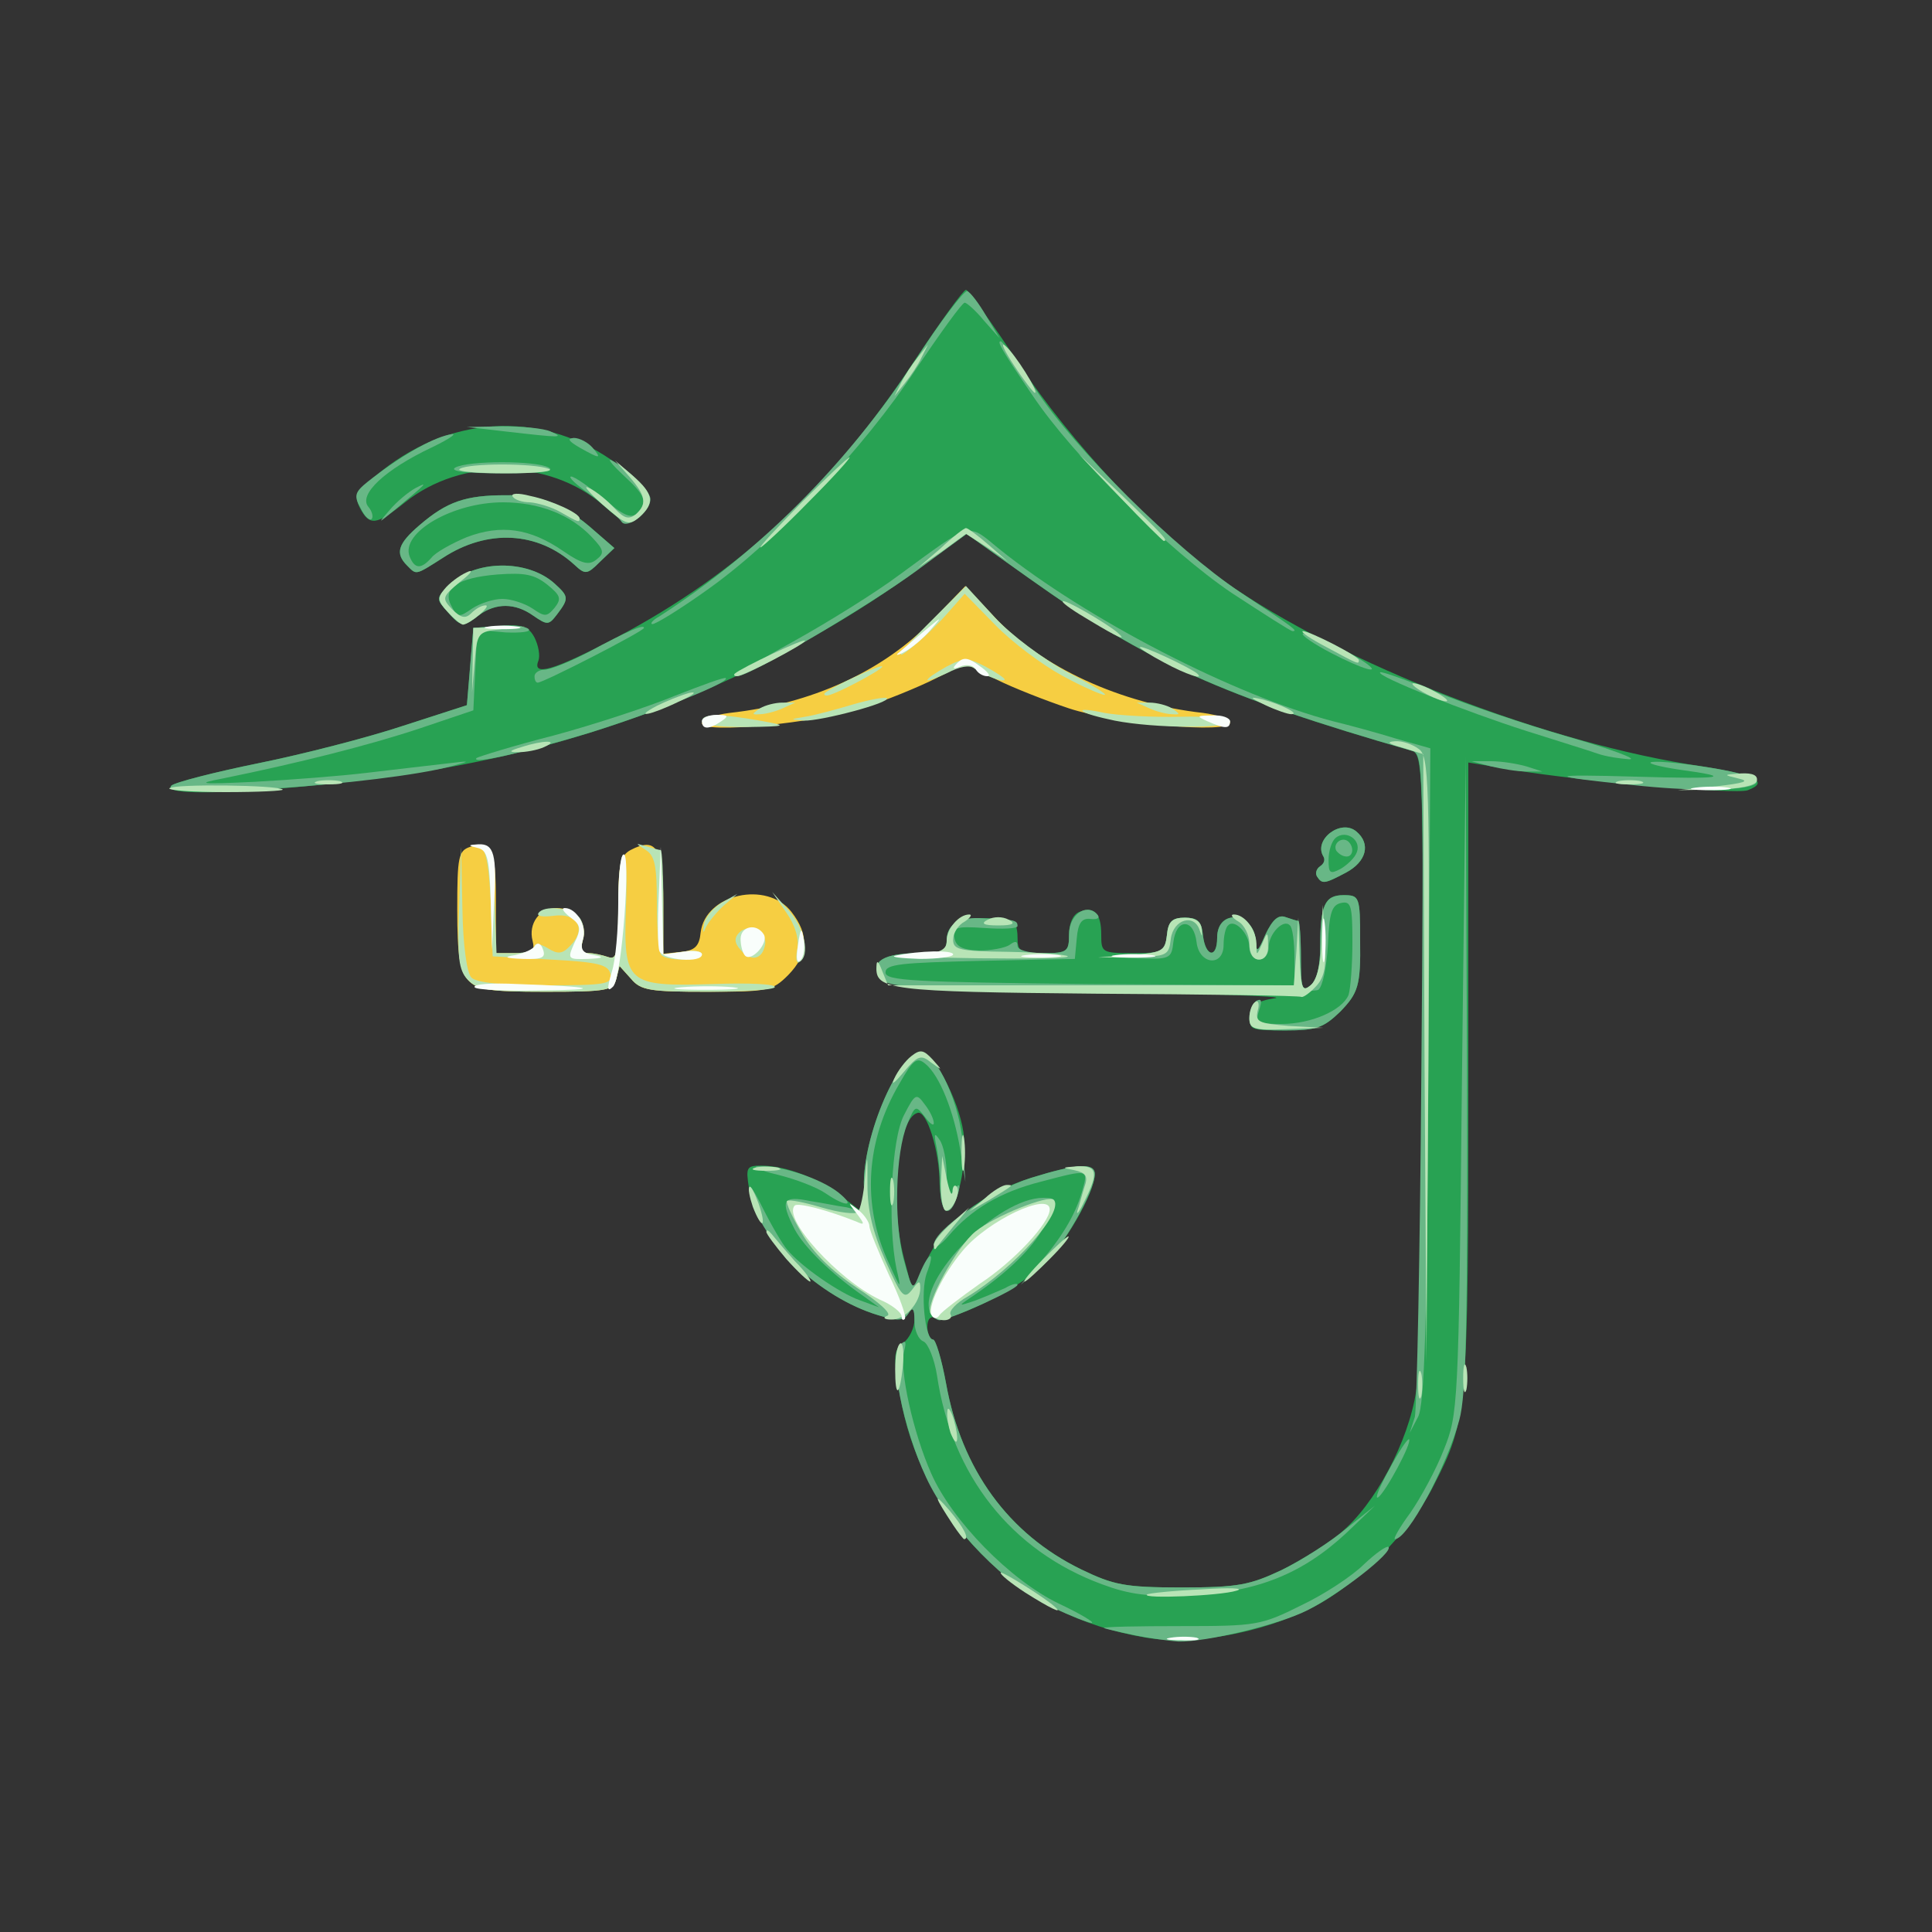 <!DOCTYPE svg PUBLIC "-//W3C//DTD SVG 20010904//EN" "http://www.w3.org/TR/2001/REC-SVG-20010904/DTD/svg10.dtd">
<svg version="1.0" xmlns="http://www.w3.org/2000/svg" width="300px" height="300px" viewBox="0 0 3000 3000" preserveAspectRatio="xMidYMid meet">
<rect x="0" y="0" width="3000" height="3000" fill="#333333" stroke="none"/>
<g id="layer101" fill="#28a253" stroke="none">
<path d="M1780 2543 c-102 -17 -186 -60 -256 -130 -66 -66 -111 -153 -127 -249 -10 -59 -10 -67 6 -79 9 -7 17 -23 17 -36 0 -18 -2 -21 -9 -10 -8 12 -16 13 -48 3 -94 -29 -187 -120 -200 -197 -5 -32 -4 -35 19 -35 39 0 90 20 128 50 l35 27 -3 -38 c-7 -72 52 -214 88 -214 20 0 58 71 66 123 7 46 -10 122 -26 122 -6 0 -10 -19 -11 -42 0 -51 -20 -114 -34 -110 -32 8 -44 141 -21 227 l13 50 21 -46 c27 -59 86 -106 163 -130 71 -22 99 -24 99 -6 0 30 -50 115 -85 146 -44 38 -141 85 -161 77 -9 -3 -14 2 -14 14 0 11 4 20 8 20 5 0 14 30 21 68 24 134 97 234 210 289 50 24 67 28 156 28 88 0 106 -4 155 -27 30 -15 72 -41 92 -58 53 -44 105 -141 117 -220 7 -39 11 -252 11 -527 0 -431 -1 -462 -17 -467 -293 -84 -413 -138 -595 -268 l-97 -69 -73 53 c-193 143 -442 252 -693 302 -179 37 -494 61 -469 36 5 -5 67 -21 136 -35 69 -14 170 -40 224 -58 l99 -32 5 -60 5 -60 42 -3 c34 -3 44 1 53 18 6 12 9 28 6 36 -10 25 24 15 121 -36 190 -100 336 -236 463 -430 40 -60 76 -110 80 -110 3 0 40 51 81 113 82 125 215 266 319 339 184 129 503 253 743 288 83 13 105 24 71 37 -18 7 -259 -14 -361 -31 l-73 -12 0 485 c0 523 -1 535 -54 638 -34 69 -119 154 -186 188 -80 41 -187 60 -260 48z"/>
<path d="M1942 1578 c2 -18 11 -24 38 -28 19 -3 -109 -7 -284 -10 -292 -5 -320 -7 -330 -23 -15 -24 6 -37 62 -37 34 0 42 -3 42 -19 0 -32 28 -41 100 -32 6 0 10 12 10 26 0 23 4 25 40 25 37 0 40 -2 40 -29 0 -17 6 -31 16 -35 23 -9 34 2 34 35 0 28 1 29 49 29 47 0 50 -2 53 -27 2 -22 8 -28 28 -28 20 0 26 6 28 28 4 33 22 36 22 3 0 -47 60 -39 60 8 1 16 4 13 15 -13 11 -23 20 -31 31 -27 9 3 18 6 20 6 2 0 4 25 4 56 0 49 2 55 15 44 10 -8 15 -30 15 -60 0 -64 7 -80 36 -80 25 0 26 2 26 70 1 71 -3 82 -31 111 -26 25 -37 29 -86 29 -53 0 -56 -1 -53 -22z"/>
<path d="M2045 1361 c-3 -5 -1 -12 5 -16 6 -4 8 -10 5 -15 -16 -26 27 -59 51 -39 23 19 16 47 -16 64 -34 18 -37 18 -45 6z"/>
<path d="M695 950 c-18 -20 -18 -21 2 -41 39 -40 122 -41 164 -3 22 20 23 23 4 48 -13 17 -15 17 -37 2 -28 -20 -58 -20 -84 -1 -25 19 -28 19 -49 -5z"/>
<path d="M632 878 c-19 -19 -14 -34 20 -63 42 -36 71 -46 133 -46 55 -1 92 14 139 56 l30 26 -22 21 c-20 20 -23 21 -40 5 -57 -52 -135 -56 -204 -11 -44 28 -41 27 -56 12z"/>
<path d="M936 784 c-83 -72 -220 -74 -307 -4 -45 36 -55 37 -70 9 -9 -18 -6 -25 23 -49 111 -95 254 -104 367 -26 61 43 71 61 46 85 -20 19 -20 19 -59 -15z"/>
</g>
<g id="layer102" fill="#68b786" stroke="none">
<path d="M1761 2539 c-24 -5 -45 -10 -47 -11 -1 -2 53 -3 120 -3 116 0 124 -1 186 -32 36 -17 80 -46 98 -64 18 -17 35 -29 38 -27 8 8 -74 72 -125 98 -45 23 -159 50 -201 49 -14 -1 -45 -5 -69 -10z"/>
<path d="M1634 2496 c-71 -33 -160 -124 -196 -202 -36 -77 -58 -188 -41 -205 9 -9 11 -7 7 9 -8 28 14 127 42 190 32 73 123 166 198 202 34 16 57 30 51 30 -5 0 -33 -11 -61 -24z"/>
<path d="M1711 2460 c-141 -52 -233 -169 -256 -324 -4 -26 -14 -50 -21 -53 -8 -3 -14 -17 -14 -32 0 -19 -3 -22 -9 -12 -8 12 -16 13 -48 3 -90 -27 -182 -114 -198 -187 -5 -21 1 -16 19 20 14 28 31 57 38 65 22 27 82 68 113 79 l30 11 -25 -18 c-49 -34 -91 -75 -106 -103 -23 -45 -19 -53 24 -44 20 3 44 8 52 9 9 1 20 5 25 8 7 4 9 -8 7 -32 -7 -73 51 -215 88 -215 25 0 61 80 65 142 l4 58 -8 -50 c-10 -60 -32 -115 -54 -133 -13 -11 -19 -7 -40 30 -53 90 -59 189 -17 279 19 42 20 43 12 9 -14 -69 -8 -202 12 -239 17 -33 19 -34 32 -16 8 10 14 23 14 29 0 5 -6 1 -14 -10 -14 -18 -15 -18 -27 11 -19 46 -21 153 -6 210 14 50 14 50 25 23 15 -36 25 -37 11 -1 -10 28 -3 103 10 103 4 0 13 30 20 68 24 134 97 234 210 289 50 24 67 28 156 28 88 0 106 -4 155 -27 31 -15 76 -44 100 -64 l45 -36 -45 43 c-68 63 -138 91 -240 96 -67 3 -96 -1 -139 -17z"/>
<path d="M2190 2349 c16 -23 40 -67 52 -98 22 -55 23 -65 28 -566 l6 -510 2 490 c1 383 -1 501 -12 540 -19 71 -80 185 -100 185 -3 0 7 -18 24 -41z"/>
<path d="M2157 2282 c15 -28 29 -49 31 -47 5 5 -37 83 -48 90 -6 4 2 -16 17 -43z"/>
<path d="M2197 2200 c3 -14 8 -251 10 -527 4 -477 3 -502 -14 -507 -295 -85 -412 -138 -595 -268 l-97 -69 -76 56 c-76 56 -261 165 -280 165 -5 0 34 -25 87 -54 54 -30 128 -76 164 -103 115 -84 105 -82 155 -41 137 110 366 228 519 268 25 6 69 18 98 27 l53 15 -3 506 c-2 386 -6 513 -16 532 l-13 25 8 -25z"/>
<path d="M1444 2037 c-19 -51 105 -177 176 -177 25 0 25 6 -3 52 -20 33 -60 70 -113 105 -16 11 -15 11 9 3 16 -6 37 -15 48 -20 10 -6 19 -8 19 -5 0 7 -106 55 -121 55 -5 0 -12 -6 -15 -13z"/>
<path d="M1611 1965 c37 -42 58 -77 69 -114 10 -36 12 -36 -64 -16 -63 16 -108 43 -143 84 -12 14 -22 21 -23 14 0 -23 90 -85 151 -104 71 -22 99 -24 99 -6 0 27 -50 114 -81 142 l-34 30 26 -30z"/>
<path d="M1460 1843 c0 -21 -3 -49 -6 -63 -4 -20 -3 -22 5 -10 6 8 11 33 11 55 0 30 3 36 10 25 11 -17 13 -10 4 14 -11 29 -24 17 -24 -21z"/>
<path d="M1282 1853 c-13 -9 -46 -22 -75 -29 -29 -7 -41 -13 -28 -13 34 -1 93 18 122 40 29 23 13 24 -19 2z"/>
<path d="M1940 1581 c0 -11 5 -23 11 -27 8 -4 9 0 4 15 -6 19 -3 21 35 21 46 0 94 -21 104 -45 3 -9 6 -46 6 -82 0 -56 -2 -64 -17 -61 -15 3 -19 15 -21 65 -2 34 -8 65 -15 70 -7 4 -160 6 -341 3 -301 -5 -330 -6 -340 -23 -15 -24 6 -37 62 -37 34 0 42 -3 42 -19 0 -26 19 -38 58 -35 48 2 52 3 52 12 0 4 -23 5 -51 3 -45 -3 -50 -1 -47 15 2 14 13 19 38 20 19 0 41 -4 48 -9 8 -6 12 -6 12 2 0 6 17 11 40 11 37 0 40 -2 40 -29 0 -30 26 -49 43 -32 6 6 2 9 -9 8 -14 -2 -20 6 -22 30 l-3 32 -147 3 c-123 3 -147 5 -147 18 0 13 43 15 318 18 l317 2 0 -43 c0 -24 -3 -47 -7 -50 -10 -11 -33 13 -33 34 0 11 -7 19 -15 19 -8 0 -15 -8 -15 -19 0 -21 -23 -45 -33 -34 -4 3 -7 17 -7 30 0 35 -38 31 -42 -4 -2 -17 -9 -28 -18 -28 -9 0 -16 11 -18 28 -3 26 -5 27 -60 25 l-57 -2 52 -3 c48 -4 52 -6 55 -31 2 -21 8 -27 28 -27 20 0 26 6 28 28 4 33 22 36 22 3 0 -47 60 -39 60 8 1 16 4 13 15 -13 11 -23 20 -31 31 -27 9 3 18 6 20 6 2 0 4 25 4 56 0 49 2 55 15 44 10 -8 15 -30 15 -60 0 -64 7 -80 36 -80 25 0 26 2 26 70 1 71 -3 82 -31 111 -26 25 -37 29 -85 29 -49 0 -56 -3 -56 -19z"/>
<path d="M2045 1361 c-3 -5 -1 -12 5 -16 6 -4 8 -10 5 -15 -16 -26 27 -59 51 -39 23 19 16 47 -16 64 -34 18 -37 18 -45 6z m62 -38 c7 -19 -17 -35 -33 -22 -6 5 -11 20 -11 34 0 21 2 23 19 14 10 -6 22 -17 25 -26z"/>
<path d="M2075 1321 c-6 -11 9 -23 19 -14 9 9 7 23 -3 23 -6 0 -12 -4 -16 -9z"/>
<path d="M266 1220 c5 -5 67 -21 136 -35 69 -14 170 -40 224 -58 l99 -32 5 -60 5 -60 39 -3 c21 -2 42 0 47 5 4 4 -12 6 -36 5 l-44 -4 -3 63 -3 62 -83 28 c-78 26 -189 54 -307 78 -42 8 -34 9 50 5 55 -3 134 -9 175 -14 41 -5 95 -11 120 -14 42 -5 43 -5 10 4 -105 28 -456 52 -434 30z"/>
<path d="M2535 1219 c-136 -14 -135 -17 5 -13 136 4 155 1 67 -11 -27 -4 -47 -9 -44 -11 3 -3 42 0 86 7 155 24 61 47 -114 28z"/>
<path d="M2315 1190 l-30 -8 30 0 c17 0 41 4 55 8 l25 8 -25 0 c-14 0 -38 -4 -55 -8z"/>
<path d="M740 1177 c3 -2 57 -19 120 -35 63 -17 148 -45 189 -62 41 -16 76 -29 78 -27 6 7 -110 53 -212 85 -99 30 -185 50 -175 39z"/>
<path d="M2480 1170 c-14 -5 -63 -20 -110 -35 -94 -30 -233 -85 -227 -91 2 -2 41 12 88 31 46 19 138 50 204 69 66 19 109 35 95 35 -14 -1 -36 -4 -50 -9z"/>
<path d="M830 1050 c0 -5 7 -10 15 -10 9 0 39 -12 68 -27 63 -34 87 -44 87 -38 0 5 -156 85 -165 85 -3 0 -5 -4 -5 -10z"/>
<path d="M2067 1014 c-27 -14 -47 -28 -44 -30 5 -5 64 23 97 45 28 20 -5 10 -53 -15z"/>
<path d="M1913 921 c-98 -66 -246 -212 -309 -306 -51 -75 -56 -85 -50 -85 3 0 27 33 53 73 62 95 218 249 318 316 86 57 91 61 82 61 -3 0 -45 -27 -94 -59z"/>
<path d="M695 950 c-18 -20 -18 -21 2 -41 39 -40 122 -41 164 -3 22 20 23 23 4 48 -13 17 -15 17 -37 2 -28 -20 -58 -20 -84 -1 -25 19 -28 19 -49 -5z m85 -20 c14 0 35 7 47 15 19 13 22 13 34 -1 11 -14 10 -19 -11 -36 -20 -16 -35 -19 -77 -16 -63 5 -87 22 -72 49 9 18 12 18 32 4 12 -8 33 -15 47 -15z"/>
<path d="M1024 957 c155 -100 290 -235 397 -397 39 -61 76 -109 81 -108 5 2 18 19 29 38 l21 35 -24 -27 c-13 -16 -27 -28 -30 -28 -4 0 -37 46 -75 102 -81 124 -219 269 -325 344 -42 30 -81 54 -85 53 -4 0 0 -6 11 -12z"/>
<path d="M632 878 c-19 -19 -14 -34 20 -63 42 -36 71 -46 133 -46 55 -1 92 14 139 56 l30 26 -22 21 c-20 20 -23 21 -40 5 -57 -52 -135 -56 -204 -11 -44 28 -41 27 -56 12z m38 -12 c6 -8 31 -22 55 -32 53 -20 98 -14 150 22 29 20 40 22 51 13 13 -10 12 -15 -7 -35 -33 -35 -82 -54 -138 -54 -78 0 -159 47 -145 84 8 20 18 20 34 2z"/>
<path d="M965 810 c-4 -6 -25 -25 -47 -41 -23 -16 -37 -29 -31 -29 5 0 28 16 50 34 30 26 43 32 52 23 17 -17 14 -27 -21 -59 -18 -17 -26 -27 -18 -23 25 13 60 48 60 60 0 20 -37 48 -45 35z"/>
<path d="M560 789 c-11 -19 -9 -25 11 -41 48 -38 98 -67 126 -73 16 -4 4 5 -27 20 -72 34 -114 73 -98 92 6 7 8 16 5 19 -3 3 -11 -4 -17 -17z"/>
<path d="M605 792 c11 -13 29 -28 40 -34 21 -11 18 -8 -30 32 -29 24 -29 24 -10 2z"/>
<path d="M707 726 c20 -11 125 -11 145 0 11 6 -14 9 -72 9 -54 0 -83 -3 -73 -9z"/>
<path d="M900 695 c-17 -10 -20 -14 -9 -15 9 0 22 7 29 15 15 18 12 18 -20 0z"/>
<path d="M785 670 l-60 -7 55 -1 c30 0 64 3 75 8 22 10 17 10 -70 0z"/>
</g>
<g id="layer103" fill="#f6ce42" stroke="none">
<path d="M727 1522 c-13 -14 -17 -39 -17 -110 0 -82 2 -91 20 -97 34 -11 40 3 40 86 l0 79 31 0 c26 0 30 -3 26 -19 -7 -27 11 -51 37 -51 30 0 49 23 41 50 -4 14 -2 20 9 20 8 0 21 3 30 6 14 5 16 -5 16 -75 0 -69 3 -82 19 -91 40 -21 51 -4 51 82 l0 79 28 -3 c21 -2 28 -9 30 -30 7 -60 103 -81 141 -32 28 36 26 66 -5 98 -25 25 -32 26 -127 26 -87 0 -102 -2 -117 -20 l-18 -20 -5 20 c-5 18 -13 20 -110 20 -88 0 -106 -3 -120 -18z"/>
<path d="M1090 1123 c0 -6 19 -13 43 -16 127 -14 237 -64 314 -143 l52 -54 46 49 c72 77 196 134 323 148 23 3 42 10 42 15 0 18 -177 2 -250 -22 -36 -12 -87 -32 -113 -45 l-48 -25 -47 24 c-26 13 -77 34 -112 45 -73 24 -250 41 -250 24z"/>
</g>
<g id="layer104" fill="#b8e4b6" stroke="none">
<path d="M1592 2473 c-23 -15 -40 -29 -38 -31 3 -2 72 41 85 54 12 11 -9 1 -47 -23z"/>
<path d="M1781 2476 c2 -2 40 -6 84 -8 44 -3 69 -2 55 2 -25 8 -147 13 -139 6z"/>
<path d="M1480 2368 c-29 -44 -32 -53 -6 -23 22 26 32 45 23 45 -1 0 -9 -10 -17 -22z"/>
<path d="M1476 2225 c-3 -9 -6 -24 -5 -33 0 -9 5 -4 10 12 9 32 6 48 -5 21z"/>
<path d="M2202 2150 c0 -19 2 -27 5 -17 2 9 2 25 0 35 -3 9 -5 1 -5 -18z"/>
<path d="M2272 2140 c0 -19 2 -27 5 -17 2 9 2 25 0 35 -3 9 -5 1 -5 -18z"/>
<path d="M1390 2126 c0 -19 3 -37 8 -40 4 -2 6 13 4 35 -5 48 -12 51 -12 5z"/>
<path d="M2212 1643 l-2 -472 -32 -10 c-22 -6 -26 -9 -12 -10 11 -1 28 5 37 12 16 11 17 49 15 482 l-3 470 -3 -472z"/>
<path d="M1378 2043 c7 -3 -13 -21 -47 -43 -39 -26 -68 -54 -86 -85 -15 -25 -25 -48 -23 -50 3 -3 27 2 54 10 27 8 52 11 56 7 4 -4 9 -27 11 -52 4 -41 4 -40 4 10 0 39 8 73 28 118 25 56 29 60 41 45 11 -15 13 -15 13 -3 0 23 -24 50 -45 49 -11 0 -14 -3 -6 -6z"/>
<path d="M1445 2040 c-9 -14 41 -105 70 -128 30 -24 113 -57 121 -49 18 18 -62 107 -133 150 -18 10 -30 23 -27 28 3 5 -2 9 -10 9 -8 0 -17 -4 -21 -10z"/>
<path d="M1221 1955 c-17 -20 -31 -39 -31 -42 0 -4 3 -3 8 3 4 5 20 24 36 42 17 17 27 32 24 32 -3 0 -20 -16 -37 -35z"/>
<path d="M1620 1955 c19 -19 36 -35 39 -35 3 0 -10 16 -29 35 -19 19 -36 35 -39 35 -3 0 10 -16 29 -35z"/>
<path d="M1450 1933 c0 -5 12 -20 28 -34 l27 -24 -25 30 c-14 17 -26 32 -27 34 -2 2 -3 0 -3 -6z"/>
<path d="M1169 1874 c-5 -15 -8 -29 -5 -31 2 -2 8 10 14 26 13 38 5 41 -9 5z"/>
<path d="M1673 1880 c3 -8 7 -25 11 -37 6 -17 2 -22 -16 -26 -20 -4 -20 -4 5 -6 31 -1 33 10 11 54 -8 17 -13 23 -11 15z"/>
<path d="M1382 1850 c0 -19 2 -27 5 -17 2 9 2 25 0 35 -3 9 -5 1 -5 -18z"/>
<path d="M1461 1838 l2 -43 7 35 c4 19 8 29 9 21 0 -8 3 -12 6 -9 8 7 -5 38 -16 38 -5 0 -8 -19 -8 -42z"/>
<path d="M1529 1861 c13 -12 28 -21 34 -21 12 0 11 0 -28 24 l-30 17 24 -20z"/>
<path d="M1493 1790 c0 -25 2 -35 4 -22 2 12 2 32 0 45 -2 12 -4 2 -4 -23z"/>
<path d="M1173 1813 c9 -2 25 -2 35 0 9 3 1 5 -18 5 -19 0 -27 -2 -17 -5z"/>
<path d="M1389 1674 c5 -11 17 -27 26 -34 14 -11 19 -10 33 5 16 18 16 18 -2 5 -16 -13 -21 -11 -43 15 -15 18 -20 21 -14 9z"/>
<path d="M1940 1581 c0 -11 4 -22 9 -25 5 -4 7 3 4 13 -4 18 1 20 48 24 l54 3 -57 2 c-51 2 -58 0 -58 -17z"/>
<path d="M1701 1543 c-320 -3 -342 -6 -340 -42 0 -11 3 -9 9 7 l9 22 315 0 315 0 4 -52 3 -53 2 59 c2 51 4 57 17 46 10 -8 16 -33 17 -69 l2 -56 3 54 c3 40 0 58 -13 72 -9 10 -20 18 -23 17 -3 -2 -147 -4 -320 -5z"/>
<path d="M726 1521 c-14 -15 -16 -35 -13 -112 l3 -94 2 96 c1 58 7 100 14 107 8 8 48 12 116 12 93 0 103 -2 100 -17 -3 -15 -18 -19 -93 -23 l-90 -5 -3 -82 c-2 -53 -7 -83 -15 -86 -7 -2 -5 -3 3 -3 12 1 16 19 18 84 l3 82 29 0 c17 0 30 -5 30 -10 0 -6 8 -5 20 2 16 10 23 10 36 -4 25 -25 11 -51 -26 -46 -16 2 -27 1 -24 -4 8 -13 51 -9 64 7 6 8 9 23 5 35 -4 14 -2 20 9 20 8 0 21 3 30 6 14 5 16 -5 16 -74 0 -45 3 -83 8 -85 4 -3 6 34 4 82 -4 119 1 123 136 119 55 -2 98 0 95 5 -2 4 -50 7 -105 7 -88 0 -103 -2 -118 -20 l-18 -20 -5 20 c-5 18 -13 20 -110 20 -89 0 -106 -3 -121 -19z"/>
<path d="M1238 1474 c3 -16 -3 -37 -17 -57 l-22 -32 25 28 c25 27 35 71 17 81 -4 3 -6 -6 -3 -20z"/>
<path d="M1027 1483 c-4 -3 -7 -39 -7 -79 0 -59 -3 -75 -17 -84 -17 -11 -17 -11 0 -6 10 3 21 6 23 6 2 0 4 37 4 81 l0 81 30 -4 c17 -3 30 -1 30 4 0 10 -54 11 -63 1z"/>
<path d="M1150 1475 c-10 -11 -10 -19 -2 -27 15 -15 44 -2 40 19 -4 23 -22 27 -38 8z"/>
<path d="M1423 1483 c37 -3 47 -8 47 -22 0 -19 19 -41 35 -41 5 0 2 5 -7 11 -10 5 -18 18 -18 28 0 16 10 18 86 19 48 1 89 4 92 7 3 3 -60 4 -139 3 -79 -1 -123 -3 -96 -5z"/>
<path d="M1757 1483 c48 -4 52 -6 55 -31 2 -21 8 -27 28 -27 16 0 25 6 26 18 1 12 1 13 -3 2 -8 -27 -41 -18 -45 13 -3 26 -6 27 -58 28 l-55 1 52 -4z"/>
<path d="M1940 1465 c0 -13 -8 -29 -17 -34 -10 -6 -13 -11 -7 -11 16 0 34 22 35 45 0 20 0 20 9 0 8 -19 9 -19 9 3 1 13 -5 22 -14 22 -9 0 -15 -9 -15 -25z"/>
<path d="M1093 1436 c1 -10 13 -25 27 -34 l25 -14 -21 18 c-12 11 -24 26 -28 34 -4 10 -5 9 -3 -4z"/>
<path d="M1534 1428 c9 -5 23 -5 32 0 12 6 7 9 -16 9 -23 0 -28 -3 -16 -9z"/>
<path d="M263 1224 c7 -7 169 -5 176 2 2 2 -38 4 -89 4 -51 0 -90 -3 -87 -6z"/>
<path d="M2665 1221 c43 -5 53 -8 35 -12 -25 -6 -24 -6 3 -8 19 -1 27 3 25 12 -3 7 -26 12 -64 13 l-59 1 60 -6z"/>
<path d="M493 1213 c9 -2 25 -2 35 0 9 3 1 5 -18 5 -19 0 -27 -2 -17 -5z"/>
<path d="M2513 1213 c9 -2 25 -2 35 0 9 3 1 5 -18 5 -19 0 -27 -2 -17 -5z"/>
<path d="M810 1160 c34 -11 60 -11 35 0 -11 5 -29 8 -40 8 -16 0 -15 -2 5 -8z"/>
<path d="M1090 1120 c0 -12 27 -12 90 -1 44 8 44 9 -22 10 -40 0 -68 -3 -68 -9z"/>
<path d="M1731 1119 c-24 -5 -47 -11 -50 -15 -3 -3 12 -2 34 3 22 4 75 7 118 6 44 -1 77 2 77 7 0 12 -118 11 -179 -1z"/>
<path d="M1250 1113 c14 -2 47 -11 74 -19 27 -8 51 -12 53 -10 7 7 -103 36 -129 35 -22 -2 -22 -2 2 -6z"/>
<path d="M1020 1096 c14 -7 36 -16 50 -20 14 -3 7 3 -15 13 -45 22 -73 27 -35 7z"/>
<path d="M1180 1100 c8 -5 24 -9 35 -9 l20 0 -20 9 c-11 5 -27 9 -35 9 -13 1 -13 0 0 -9z"/>
<path d="M1785 1100 l-20 -9 20 0 c11 0 27 4 35 9 13 9 13 10 0 9 -8 0 -24 -4 -35 -9z"/>
<path d="M1965 1095 c-25 -12 -26 -14 -5 -9 28 7 60 23 45 23 -5 0 -23 -6 -40 -14z"/>
<path d="M2210 1075 c-14 -8 -20 -14 -15 -14 6 0 21 6 35 14 14 8 21 14 15 14 -5 0 -21 -6 -35 -14z"/>
<path d="M734 1025 l1 -50 40 -1 40 -1 -37 4 c-36 4 -37 5 -41 51 l-4 47 1 -50z"/>
<path d="M1281 1076 c10 -9 89 -46 89 -41 0 5 -75 45 -86 45 -4 0 -5 -2 -3 -4z"/>
<path d="M1649 1049 c-31 -17 -78 -52 -104 -79 l-47 -48 -30 34 c-17 19 -44 44 -62 57 -17 12 -3 -6 31 -40 l63 -63 45 49 c25 27 76 65 113 85 37 19 63 35 57 35 -5 0 -35 -13 -66 -30z"/>
<path d="M1440 1056 c0 -3 14 -12 30 -21 27 -14 33 -14 60 0 17 9 30 18 30 20 0 6 -32 -6 -47 -17 -7 -6 -23 -3 -42 7 -17 8 -31 13 -31 11z"/>
<path d="M1141 1046 c10 -9 109 -56 109 -51 0 5 -95 55 -106 55 -4 0 -5 -2 -3 -4z"/>
<path d="M1808 1029 c-21 -11 -38 -22 -38 -24 0 -5 79 32 89 41 12 11 -18 1 -51 -17z"/>
<path d="M2060 1005 c-25 -13 -41 -24 -37 -25 11 0 87 39 87 45 0 7 0 7 -50 -20z"/>
<path d="M1693 964 c-24 -14 -43 -27 -43 -30 0 -6 67 33 85 48 17 15 1 8 -42 -18z"/>
<path d="M695 950 c-15 -16 -16 -22 -5 -35 7 -9 23 -21 34 -26 12 -6 9 0 -9 14 -29 24 -29 26 -13 43 14 14 21 15 30 6 7 -7 16 -12 22 -12 10 0 -24 29 -35 30 -3 0 -14 -9 -24 -20z"/>
<path d="M1460 852 c19 -18 37 -32 40 -32 3 0 19 12 35 26 l30 26 -32 -22 -33 -21 -37 27 -38 26 35 -30z"/>
<path d="M1245 780 c38 -38 72 -70 74 -70 3 0 -26 32 -64 70 -38 39 -72 70 -74 70 -3 0 26 -31 64 -70z"/>
<path d="M1740 773 l-65 -68 68 65 c62 60 72 70 64 70 -1 0 -32 -30 -67 -67z"/>
<path d="M935 783 c-22 -20 -31 -31 -20 -25 11 5 29 20 39 31 15 16 22 18 33 10 18 -16 16 -29 -9 -58 l-23 -26 28 24 c32 28 34 42 10 64 -17 14 -21 12 -58 -20z"/>
<path d="M870 795 c-14 -8 -35 -14 -47 -15 -12 0 -24 -4 -27 -9 -3 -5 8 -6 27 -1 34 7 77 27 77 35 0 7 -2 6 -30 -10z"/>
<path d="M714 728 c14 -9 115 -9 138 0 10 4 -20 7 -66 7 -46 0 -79 -3 -72 -7z"/>
<path d="M1399 595 c5 -11 17 -29 26 -40 l16 -20 -10 20 c-5 11 -17 29 -26 40 l-16 20 10 -20z"/>
<path d="M1575 568 c-16 -24 -22 -38 -14 -31 15 12 53 73 46 73 -2 0 -17 -19 -32 -42z"/>
</g>
<g id="layer105" fill="#f9fefb" stroke="none">
<path d="M1818 2543 c12 -2 30 -2 40 0 9 3 -1 5 -23 4 -22 0 -30 -2 -17 -4z"/>
<path d="M1400 2044 c0 -6 -15 -18 -34 -26 -65 -31 -151 -126 -132 -146 5 -5 51 7 96 25 13 6 13 4 0 -13 -14 -18 -14 -18 3 -5 9 7 17 19 17 25 0 6 14 40 30 75 17 35 28 66 25 69 -3 3 -5 1 -5 -4z"/>
<path d="M1447 2043 c-8 -12 16 -63 48 -101 39 -47 135 -92 135 -64 0 21 -56 81 -108 115 -31 22 -60 44 -63 49 -4 6 -9 6 -12 1z"/>
<path d="M737 1533 c-3 -5 27 -7 66 -5 122 4 136 9 35 10 -53 1 -99 -1 -101 -5z"/>
<path d="M950 1509 c6 -18 10 -66 10 -106 0 -39 3 -74 8 -76 12 -8 -2 191 -16 205 -9 9 -10 4 -2 -23z"/>
<path d="M1058 1533 c23 -2 59 -2 80 0 20 2 1 4 -43 4 -44 0 -61 -2 -37 -4z"/>
<path d="M2053 1460 c0 -30 2 -43 4 -27 2 15 2 39 0 55 -2 15 -4 2 -4 -28z"/>
<path d="M1239 1468 c4 -28 6 -29 9 -9 2 13 0 27 -5 32 -6 6 -7 -3 -4 -23z"/>
<path d="M800 1483 c14 -3 28 -9 31 -15 4 -5 9 -3 12 6 5 13 -1 16 -31 15 -28 -1 -31 -3 -12 -6z"/>
<path d="M892 1464 c11 -22 10 -28 -7 -40 -10 -8 -14 -14 -8 -14 18 0 35 28 28 49 -4 15 -1 21 17 24 17 3 15 5 -9 6 -32 1 -32 0 -21 -25z"/>
<path d="M1024 1477 c-3 -8 -3 -47 -1 -88 l3 -74 2 84 2 83 30 -4 c17 -3 30 -1 30 4 0 14 -60 9 -66 -5z"/>
<path d="M1157 1484 c-4 -4 -7 -16 -7 -26 0 -20 25 -25 36 -7 8 13 -19 43 -29 33z"/>
<path d="M1390 1484 c38 -8 90 -9 90 -2 0 4 -24 7 -52 7 -29 -1 -46 -3 -38 -5z"/>
<path d="M1593 1483 c15 -2 37 -2 50 0 12 2 0 4 -28 4 -27 0 -38 -2 -22 -4z"/>
<path d="M1733 1483 c15 -2 39 -2 55 0 15 2 2 4 -28 4 -30 0 -43 -2 -27 -4z"/>
<path d="M762 1398 c-2 -63 -5 -77 -19 -81 -17 -4 -17 -5 0 -6 24 -1 29 15 24 95 l-3 69 -2 -77z"/>
<path d="M2633 1223 c15 -2 37 -2 50 0 12 2 0 4 -28 4 -27 0 -38 -2 -22 -4z"/>
<path d="M1090 1120 c0 -5 10 -10 23 -10 18 0 19 2 7 10 -19 13 -30 13 -30 0z"/>
<path d="M1875 1120 c-18 -8 -17 -9 8 -9 15 -1 27 4 27 9 0 12 -8 12 -35 0z"/>
<path d="M1515 1039 c-4 -6 -14 -8 -24 -4 -12 5 -13 3 -4 -6 9 -9 17 -8 34 5 13 9 18 16 12 16 -7 0 -15 -5 -18 -11z"/>
<path d="M1395 1014 c6 -5 23 -20 40 -34 29 -24 29 -24 10 -2 -11 13 -29 28 -40 34 -11 6 -15 6 -10 2z"/>
<path d="M758 973 c12 -2 32 -2 45 0 12 2 2 4 -23 4 -25 0 -35 -2 -22 -4z"/>
</g>


</svg>